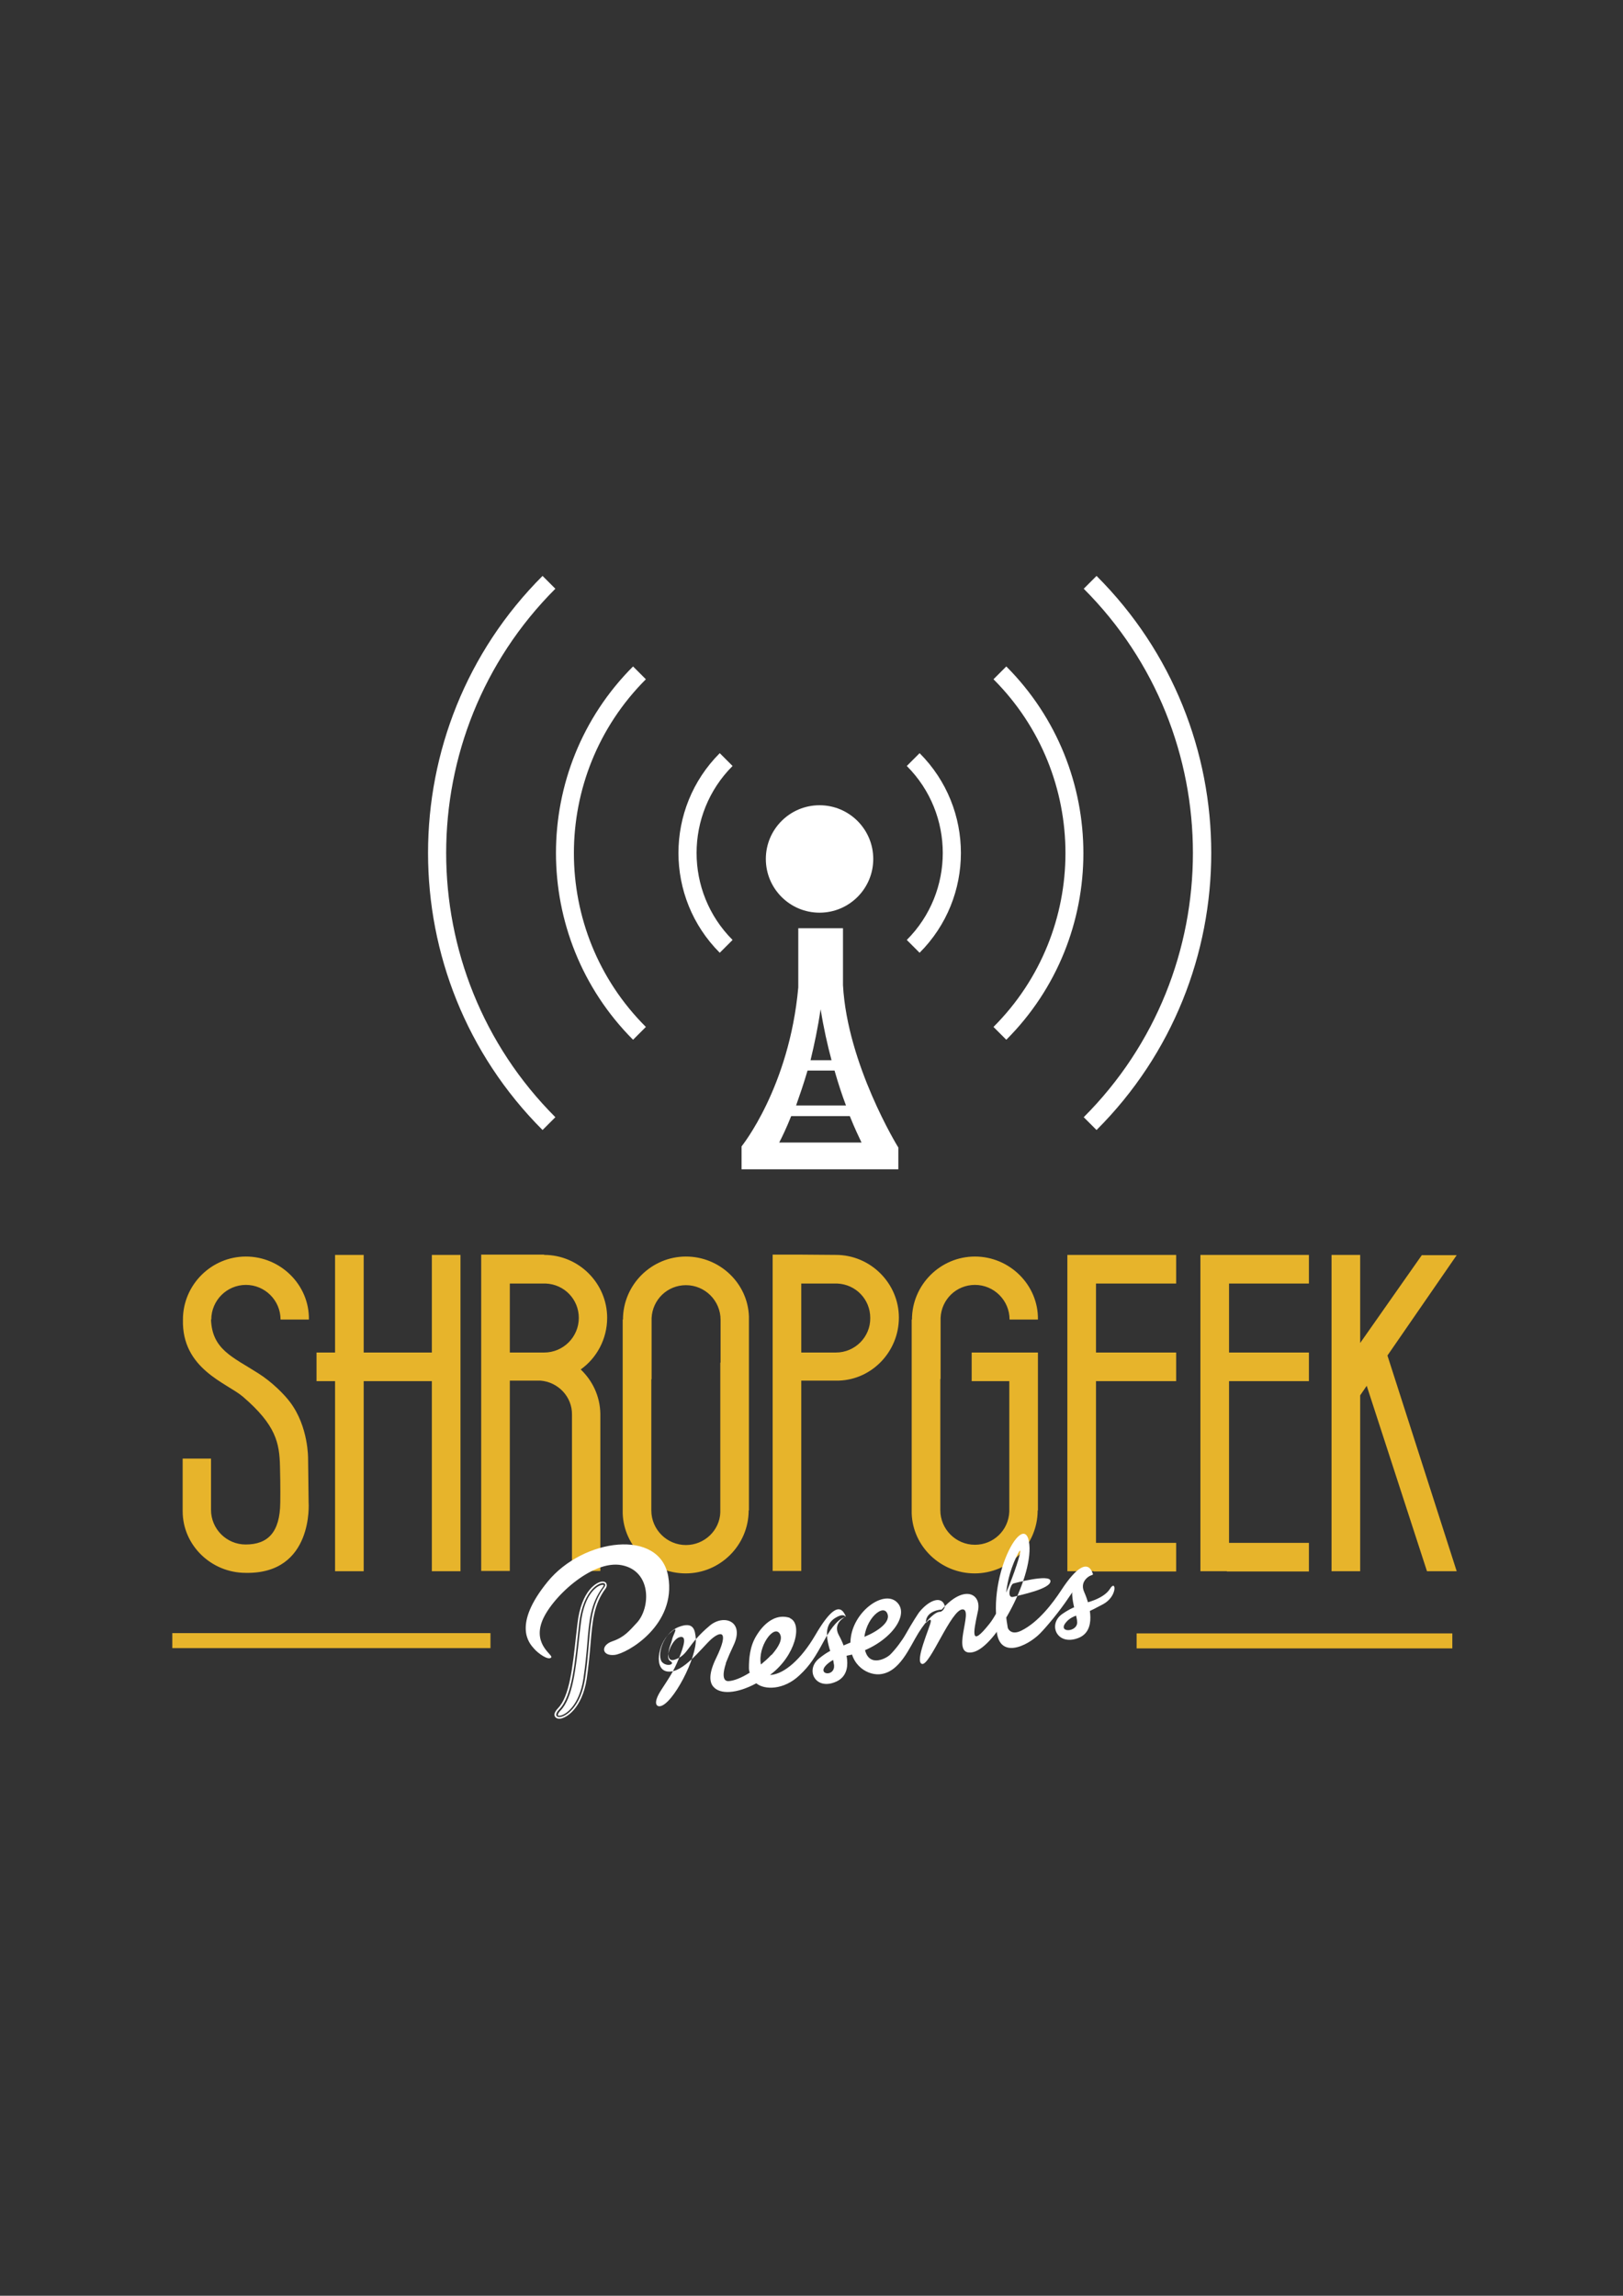 <svg xmlns="http://www.w3.org/2000/svg" viewBox="0 0 595.3 841.9" enable-background="new 0 0 595.3 841.9"><rect x="0" y="0" width="595.3" height="841.9" fill="#333333" stroke="none"/><path fill="#E7B42B" d="M402 460.2h-10.5v116h9.7v.1h30.2v-10.5h-29.4v-59.3h29.4v-10.5h-29.4v-25.3h29.4v-10.5h-29.4zM523.4 576.2h10.9l-25.4-79.1 25.4-36.8h-12.8l-22.6 32.2v-32.3h-10.5v116h10.5v-64.5l2.4-3.5zM450.8 460.2h-10.5v116h9.7v.1h30.1v-10.5h-29.3v-59.3h29.3v-10.5h-29.3v-25.3h29.3v-10.5h-29.3zM306.6 460.2v.1-.1l-12.7-.1h-10.5v116h10.5v-69.8h13.8c12.2-.4 22-10.7 22-23.1 0-12.6-10.4-23-23.1-23zm0 35.8h-12.7v-25.3h13.2c6.8.3 12.1 5.8 12.1 12.6.1 7-5.6 12.7-12.6 12.7zM158.4 496h-25v-35.8h-10.5v35.8h-6.8v10.5h6.8v69.7h10.5v-69.7h25v69.7h10.5v-116h-10.5zM274.7 482.8c-.4-12.2-10.7-22-23.1-22-12.7 0-23.1 10.4-23.1 23.1h.1-.2v71.1c.4 12.2 10.7 22 23.1 22 12.7 0 23.1-10.4 23.1-23.1h-.1.2v-71.1zm-23.1 83.8c-7 0-12.7-5.7-12.7-12.7v-48.1h.1v-22.4c.3-6.8 5.8-12.1 12.6-12.1 7 0 12.7 5.7 12.7 12.7v15.7h-.1v54.9c-.2 6.6-5.8 12-12.6 12zM356.4 506.5h13.8v47.9c-.3 6.8-5.8 12.1-12.6 12.1-7 0-12.7-5.7-12.7-12.7v-48.1h.1v-22.4c.3-6.8 5.8-12.1 12.6-12.1 7 0 12.7 5.7 12.7 12.7h10.4c.2-12.7-10.4-23.1-23.1-23.1-12.7 0-23.1 10.4-23.1 23.1h.1-.2v71.1c.4 12.2 10.7 22 23.1 22 12.7 0 23.1-10.4 23.1-23.1h-.1.2v-57.9h-24.3v10.5zM222.7 483.3c0-12.7-10.4-23.1-23.1-23.1v.1-.2h-23.1v116h10.5v-69.8h11.2c6.5.5 11.7 5.9 11.6 12.5v57.3h10.4v-57.6c-.1-6.5-2.9-12.2-7.2-16.3 5.8-4.1 9.7-11.1 9.7-18.9zm-35.7-12.6h13.2c6.8.3 12.1 5.8 12.1 12.6 0 7-5.7 12.7-12.7 12.7h-12.6v-25.3zM113 534.9s.2-11.7-6.6-20.7c-2-2.7-6.6-7.4-11.7-10.6-9.4-6-16.9-8.7-17.3-19.7h.1c0-7 5.7-12.7 12.7-12.7 7 0 12.7 5.7 12.7 12.7h10.4c.2-12.7-10.4-23.1-23.1-23.1-12.7 0-23.1 10.4-23.1 23.1-.5 18.2 16.2 23.3 22 28.3 12.1 10.4 13.4 16.9 13.6 25.6.2 7.4.1 13.2.1 13.2-.1 11-4.6 15.4-12.7 15.4-7 0-12.7-5.7-12.7-12.7v-18.8h-10.4v19.3c0 12.5 10.5 22.6 23.1 22.6 25 .5 23.1-25.8 23.1-25.8l-.2-16.1z"/><path fill="#fff" d="M221.9 580.9c-.7-1.4-7.9.9-9.5 14.7-1.5 13.8-2.4 26.2-7.2 31.2-4.9 5 7 4.8 9.4-11.3 2.4-16.1.7-24.9 7-33.4.6-.8.3-1.2.3-1.2zM205.2 630.3c-.8 0-1.4-.3-1.7-.9-.3-.6-.2-1.5 1.2-3 4.2-4.4 5.3-14.7 6.6-26.6.2-1.4.3-2.8.5-4.3 1.4-12.5 7.3-15.5 9.2-15.5.7 0 1.2.2 1.4.7.1.2.4.9-.3 1.9-4.3 5.8-4.8 11.9-5.5 20.3-.3 3.7-.7 7.9-1.4 12.8-1.7 10.8-7.5 14.5-10 14.6zm15.8-49.1c-1.4 0-6.7 2.6-8 14.5l-.5 4.3c-1.3 12.1-2.4 22.6-6.9 27.3-1 1-1 1.6-1 1.7 0 .1.2.2.6.2 2.1-.1 7.3-3.6 8.8-13.7.7-4.8 1.1-9 1.4-12.7.7-8.6 1.2-14.8 5.8-20.9.3-.4.2-.6.2-.6-.1-.1-.1-.2-.4-.1zM202.2 607.8c.7-.9-6.5-4.5-3.5-12.9 3-8.5 18.4-23.1 29.4-20.9 11 2.2 10.5 15.7 5.5 21.1-2.8 3-4.6 5.3-9 6.8s-3.9 5.5.8 5 22.8-11 19.7-28.8c-3.1-17.7-31.2-14-44.2 1.9-13 15.9-6.8 22.6-5.1 24.5 1.5 1.8 5.4 4.6 6.4 3.3zM242.1 625.7c-1.3.2-2.7-1.1.4-5.9 3.1-4.8 4.5-6.7 6.5-11.6 2-4.9 3-8.6.2-7.8-2.7.8-5.5 7.5-3.4 8.7 2.1 1.2-1.1 2.3-2.9.5-2.1-2.2.1-10.5 5.9-12.9 5.8-2.3 6.1 1.3 6.4 4 .6 7.1-8.5 24.4-13.1 25zM309.7 591.7c-1.9-3.3-5.1-1.6-10.7 8-5.2 8.9-11.3 14-16 14.5h-.6l.2-.1c9.2-6.9 11.9-18.7 7.1-20.7v-.1c-7.2-2.3-11.8 5.8-12.3 6.6-2.4 3.9-2.7 8.4-2.7 11.8 0 .6.1 1.2.3 1.7-3.2 2-5.9 3-7.8 3.1-3.3.1-1-6.3-1-6.3l.1-.5c.7-1.8 1.6-3.9 2.7-6.2 4.3-8.9-3.4-11.7-8.6-7.4-8.6 7.2-7.7 10.7-12.8 12.5-3 1.1-2.4-2.7-2.4-2.7.4-2.5.9-2.7 1.4-5 .4-1.6 2.9-5.5-1.1-1.8-4.1 3.7-5.9 13.4-.5 13.9 5.6.5 12.2-8.5 15.8-11.8 3.6-3.2 6.8-3.3 1.9 6.8-2.8 5.7-2.5 8.8-1.1 10.5l.1.1c2.4 2.8 8.5 2.6 15.7-1.3 3 2.5 10.1 2.5 15.8-2.9 3.9-3.6 5.9-6.9 9.1-12.8 6.3-11.6 9.1-7 7.4-9.9zm-26.5 15c-.1.1-.2.2-.4.3-1.2 1.3-2.5 2.4-3.7 3.4-1.3-6.4 4.7-14.8 6.9-11.3 1.2 1.9-.3 4.7-2.8 7.6zM310.1 592.9s-4.9 2.3-2.4 6.8c2.5 4.5 5.8 13.7-.8 16.9-7.6 3.6-11.7-4-6.6-8.3 5.1-4.2 8.5-4.7 8.6-2.4.1 2.3-4.6 1.7-7.1 5.7-2.5 3.9 4.8 3 4.3-.8-.5-3.7-6-13.3 0-17.3 3.4-2.2 4-.6 4-.6zM374.6 598c-6.2 3-5.8-5.2-5.8-5.2s-3.9-5.7-3.3 4.5c.6 11.6 11.3 6.4 15.9 1.8 2.2-2.2 7.2-8.1 10.7-13.4 7.4-11.2 9.8-6.4 8.4-9.4-1.6-3.5-5.3-2.3-11.4 7.1-2.9 4.4-8.2 11.5-14.5 14.6zm5.7-23.1"/><path fill="#fff" d="M400.7 577.4s-5.1 1.9-3 6.5c2.1 4.7 4.6 14.2-2.2 16.8-7.8 3-11.3-5-5.9-8.8 5.5-3.8 8.9-3.9 8.8-1.7-.1 2.3-4.8 1.3-7.6 5s4.5 3.4 4.3-.4c-.2-3.7-4.9-13.8 1.5-17.2 3.7-1.9 4.1-.2 4.1-.2zM308.9 607s-5.9 2.5-6.8 5c-.8 2.5 4.8 2.4 3.7-2.1-1-4.5 5 6.1-1.8 5.6-6.7-.5-4.6-6.7.5-8.9s4.4.6 4.4.6"/><path fill="#fff" d="M309 603.6s3.5-1.5 8.2-3.4c4.6-1.9 10-5.5 8.1-8.8-1.9-3.3-9.1 3.5-8.3 12 .8 8.5 7.8 5.1 9.6 3.3 2-2 4.3-5.1 5.6-7.4 2.3-4.1 4.4-7.3 4.9-8 3.3-4.2 8.3-6.6 9.5-2.2 0 0-.5 1.9-1.9 2-1.5 0-4.5 2.4-7.8 7.7-3.3 5.3-6.9 14.7-14.4 15.2-4.9.3-11.8-4.1-10.4-13.7 1.4-9.6 11.9-17.1 16.7-12.9 6 5.3-4.7 17.9-19.5 20l-.7-3.8h.4zM339.6 595.2s2-2.3 1.8-.5c-.2 1.8-6.1 14.8-3.2 15.5 2.9.7 10.7-20.1 14.9-20 4.2.1-4.9 17.5 3.7 15.7 8.7-1.8 22.8-28.7 20.6-40.6-2.2-11.9-17.4 16.2-10.2 36.4 0 0 3.4.6 2.4-5s-1.9-15 3.2-25.8c4.8-10.1-3.5 16.6-9.9 24.6-7 8.8-6 3.6-4.2-4.7 1.4-6.3-5-10-13.3-.5 0-.1-6 .3-5.8 4.9zM371.7 580.7s13.5-3.7 13.6-.9c.1 2.9-11 5.1-13.6 5.8-2.6.7-1.1-4.6 0-4.9zM397.8 587.9s6.9-1.4 9.3-5.2c2.3-3.8 2.9 2.7-2.5 5.6-5.4 2.9-6.8 3.4-9.7 4.2l2.9-4.6z"/><g fill="#fff"><path d="M329.4 420.7l-.1-.2s-18.5-30.1-20.1-59.2v-20.9h-16.4v21.7c-3.3 36.7-20.8 58.3-20.8 58.3v8.4h57.5v-8.1zm-28.4-50.6c1.1 6.9 2.5 13.1 4 18.7h-7.7c1.4-5.8 2.7-12 3.7-18.7v-.2.2zm-4.8 22.5h9.9c1.4 4.9 2.8 9.1 4.2 12.8h-18.3c1.3-3.7 2.8-8 4.2-12.8zm15.5 16.7c1.8 4.5 3.4 7.8 4.3 9.7h-30.2c1-1.9 2.6-5.2 4.4-9.7h21.5z"/><circle cx="300.6" cy="315" r="19.7"/><path d="M332.6 280.9c17.6 17.6 17.6 46.2 0 63.8l4.7 4.7c20.2-20.2 20.2-53 0-73.2l-4.7 4.7zM264 276.2c-20.2 20.2-20.2 53 0 73.2l4.7-4.7c-17.6-17.6-17.6-46.2 0-63.8l-4.7-4.7zM364.4 249.1c35.2 35.2 35.2 92.3 0 127.5l4.7 4.7c37.7-37.7 37.7-99.1 0-136.9l-4.7 4.7zM232.2 244.4c-37.7 37.7-37.7 99.1 0 136.9l4.7-4.7c-35.2-35.1-35.2-92.3 0-127.5l-4.7-4.7zM402.2 211.2l-4.7 4.7c53.4 53.4 53.4 140.4 0 193.8l4.7 4.7c56.1-56 56.1-147.2 0-203.2zM199 211.2c-56 56-56 147.2 0 203.2l4.7-4.7c-53.4-53.4-53.4-140.4 0-193.8l-4.7-4.7z"/></g><path fill="#E7B42B" d="M63.2 598.9h116.7v5.5h-116.7zM416.9 599h115.8v5.5h-115.8z"/></svg>